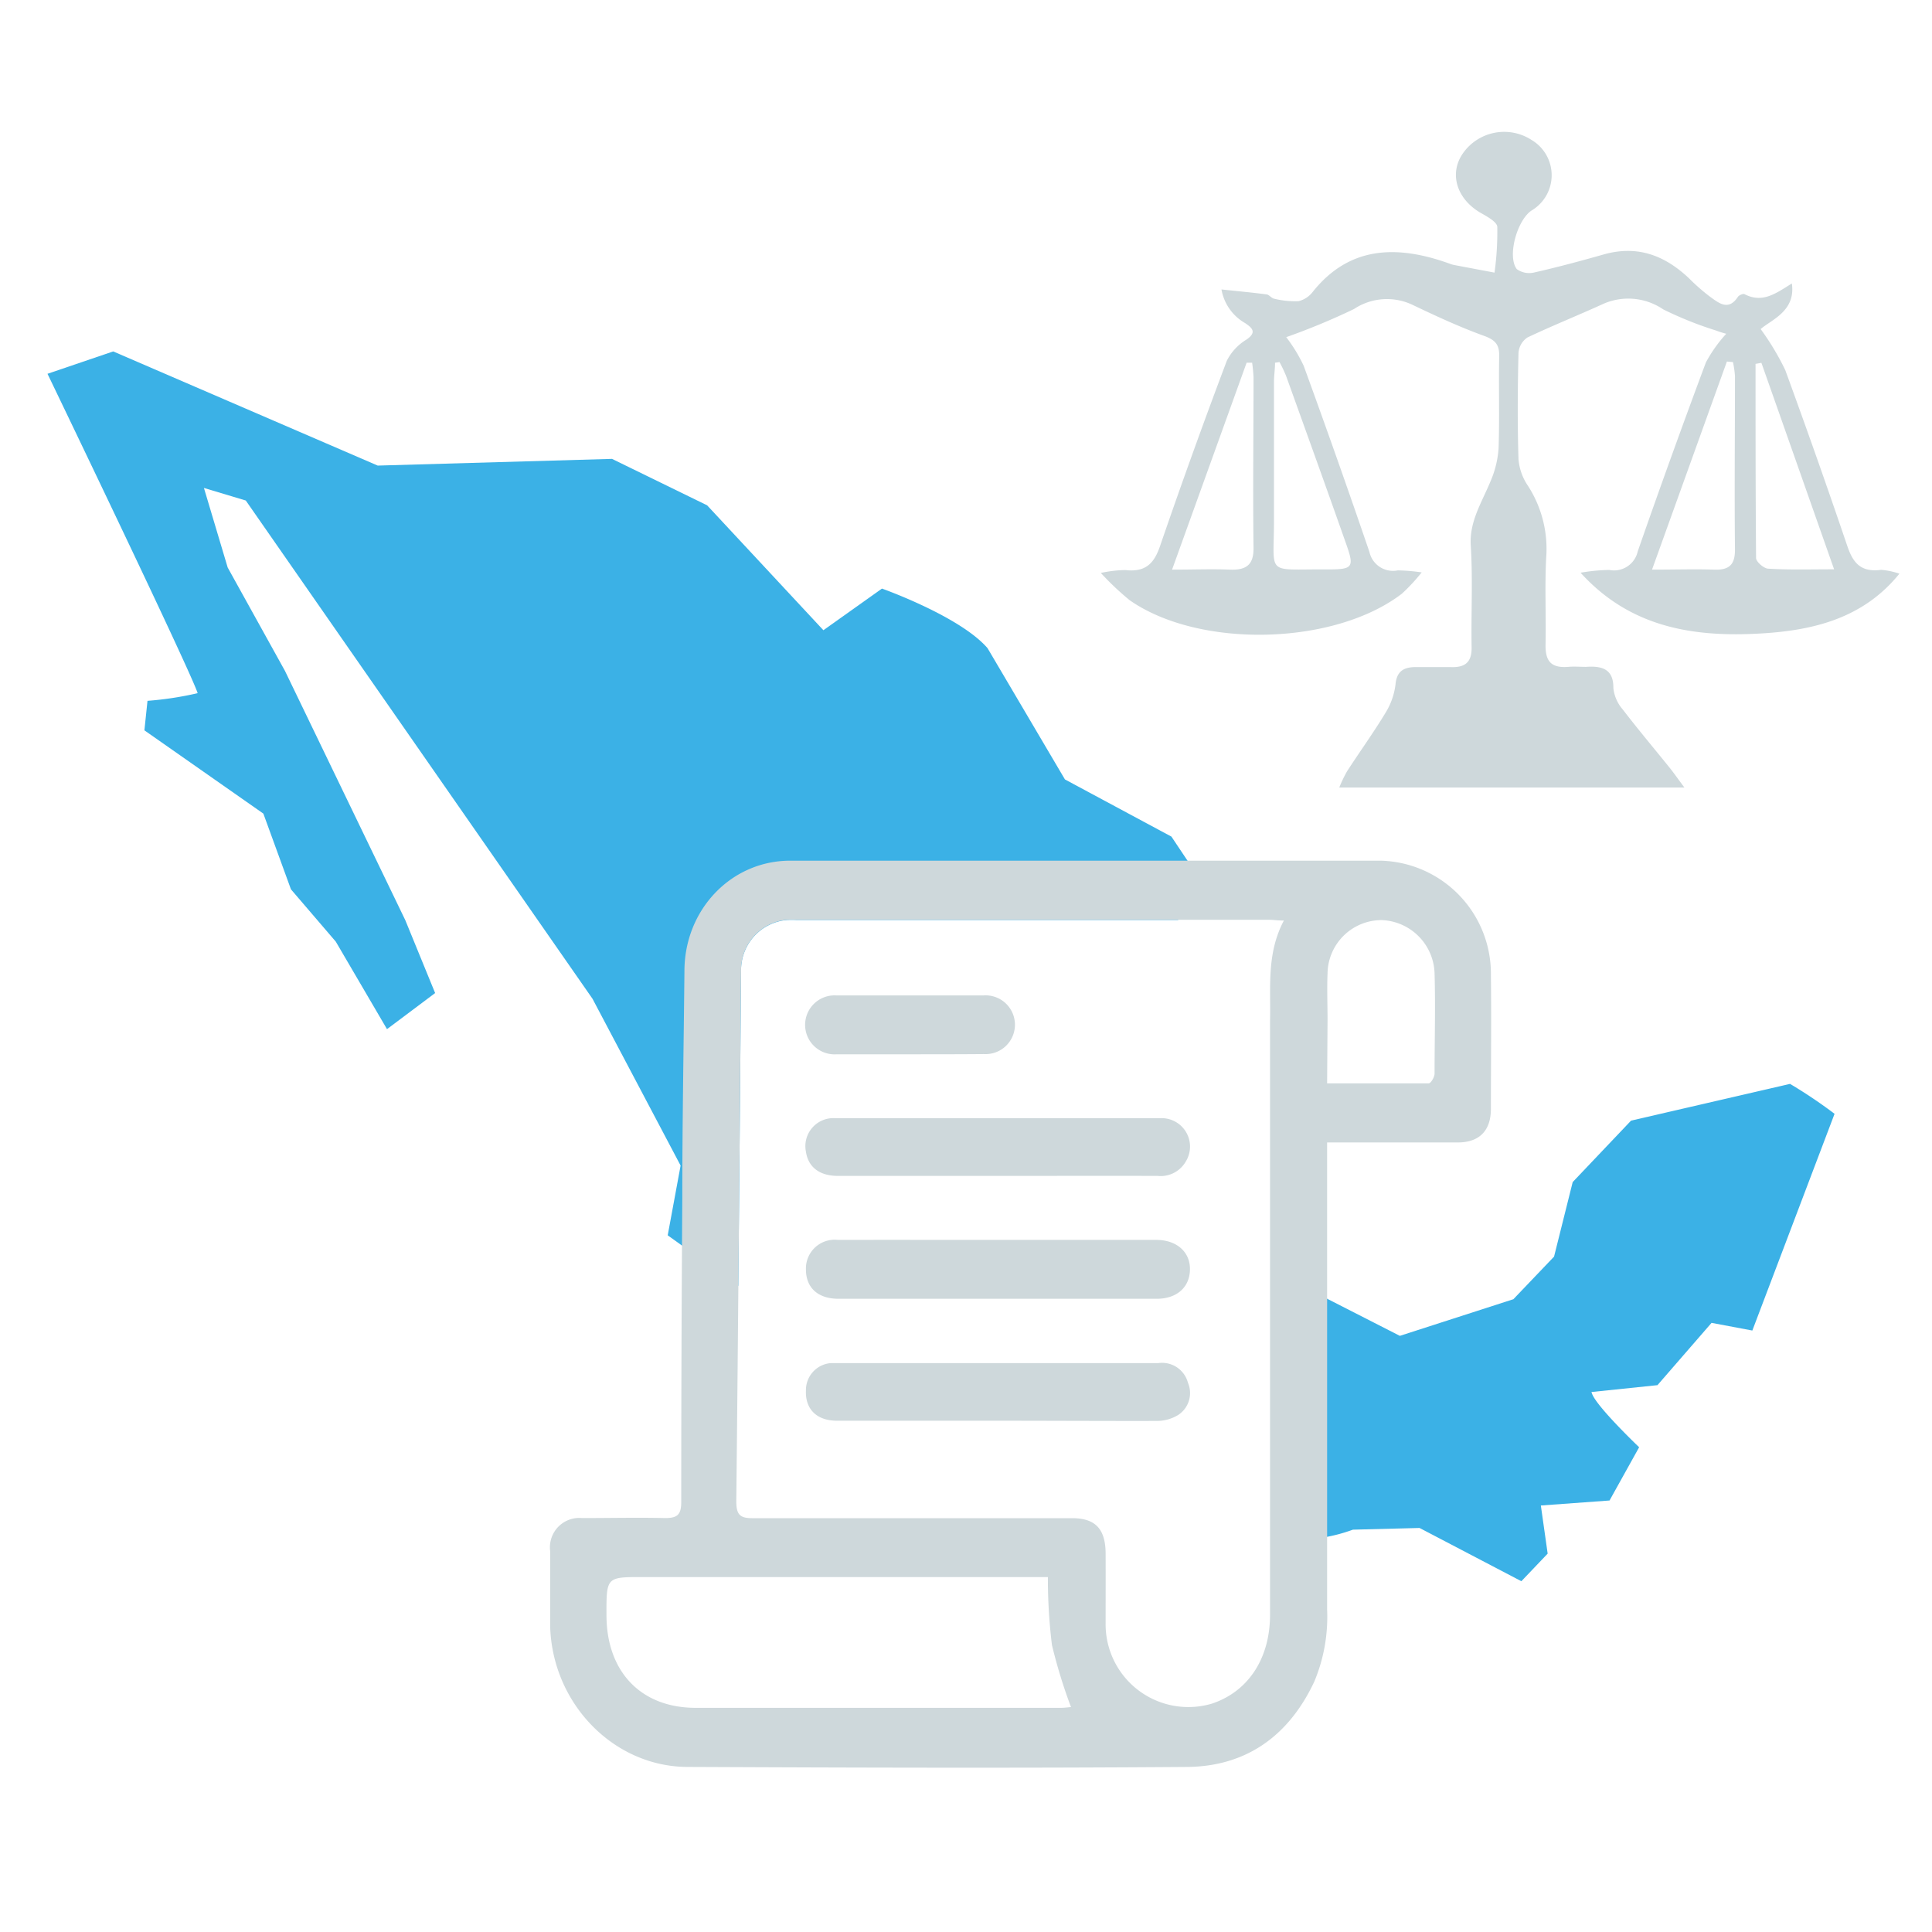 <svg id="Capa_1" data-name="Capa 1" xmlns="http://www.w3.org/2000/svg" viewBox="0 0 181.42 181.42"><defs><style>.cls-1{fill:#3bb1e6;}.cls-2{fill:#ced8db;}</style></defs><path class="cls-1" d="M168.09,101.78l-14.93,3.45L147.68,111,145.93,118l-3.82,4-10.66,3.44L120.79,120l-1.45-1.84q0,13.13,0,26.24a15.53,15.53,0,0,0,2.3.18,15.26,15.26,0,0,0,5.4-.94h0l6.26-.16,9.56,5,2.47-2.59-.64-4.52,6.45-.47,2.78-5s-4.35-4.14-4.47-5.2h.12l6.07-.63,5.08-5.85,3.83.72,7.72-20.35A45.44,45.44,0,0,0,168.09,101.78Z"/><path class="cls-1" d="M69.33,120.75q.14-14.79.26-29.59a4.72,4.72,0,0,1,4.32-4.77,8.42,8.42,0,0,1,.87,0h35.86l0-1L113,83.05l-3-4.49-10-5.37L92.73,60.86c-2.6-3-9.91-5.59-9.91-5.59l-5.5,3.91L66.4,47.45l-8.93-4.36-22,.63L10.63,33l-6.17,2.1S17.9,63,18.56,65.09a31.15,31.15,0,0,1-4.71.72l-.29,2.77L24.73,76.4l2.59,7.11,4.21,4.91,4.81,8.22,4.52-3.39-2.8-6.84L26.76,63l-5.38-9.71-2.23-7.47L23.08,47,55.64,93.79l8.27,15.66L62.7,116Z"/><path class="cls-2" d="M178.36,53.87c-3.38,4.18-8.05,5.32-12.94,5.61-6.31.38-12.29-.51-17-5.7a16.84,16.84,0,0,1,2.7-.26,2.28,2.28,0,0,0,2.67-1.75q3.1-8.9,6.4-17.74a13.3,13.3,0,0,1,1.91-2.69s-.49-.12-.92-.29a34.33,34.33,0,0,1-5-2,5.83,5.83,0,0,0-5.75-.46c-2.31,1.05-4.68,2-7,3.1a1.91,1.91,0,0,0-.84,1.48c-.08,3.31-.1,6.62,0,9.93a5.18,5.18,0,0,0,.89,2.52,10.91,10.91,0,0,1,1.71,6.76c-.14,2.74,0,5.49-.06,8.24,0,1.43.49,2.13,2.13,2,.55-.05,1.12,0,1.67,0,1.62-.12,2.59.29,2.57,2a3.65,3.65,0,0,0,.88,2c1.41,1.84,2.91,3.62,4.37,5.43.42.52.8,1.07,1.42,1.9H125.76a12.79,12.79,0,0,1,.73-1.52c1.19-1.84,2.48-3.62,3.61-5.49a6.59,6.59,0,0,0,.94-2.65c.11-1.24.74-1.67,2-1.65,1.05,0,2.11,0,3.15,0,1.45.07,2-.51,2-1.8-.06-3.19.12-6.4-.08-9.59-.15-2.29,1.05-4.09,1.86-6.07a9.41,9.41,0,0,0,.75-3.06c.1-2.92,0-5.84.06-8.75,0-1-.35-1.44-1.42-1.83-2.29-.83-4.49-1.85-6.67-2.89a5.6,5.6,0,0,0-5.55.37,63.39,63.39,0,0,1-6.36,2.64,14.56,14.56,0,0,1,1.64,2.69q3.18,8.72,6.17,17.47a2.27,2.27,0,0,0,2.67,1.74,17,17,0,0,1,2.24.19,17.66,17.66,0,0,1-1.86,2c-6.35,4.87-19,5.18-25.55.62a26.1,26.1,0,0,1-2.72-2.57,11.65,11.65,0,0,1,2.3-.27c1.92.22,2.7-.64,3.25-2.22q3-8.74,6.28-17.43a4.91,4.91,0,0,1,1.86-2c1-.7.5-1.1-.14-1.54a4.53,4.53,0,0,1-2.22-3.16c1.48.16,2.84.28,4.19.46.27,0,.49.36.76.41a8.11,8.11,0,0,0,2.29.23,2.39,2.39,0,0,0,1.32-.86c3.43-4.31,7.89-4.45,12.84-2.67a2.46,2.46,0,0,0,.53.15l3.71.7a28,28,0,0,0,.26-4.28c0-.45-.89-.95-1.47-1.28-2.32-1.29-3.1-3.71-1.76-5.64a4.73,4.73,0,0,1,6.46-1.25,3.85,3.85,0,0,1,0,6.61c-1.37.89-2.32,4.31-1.4,5.51a2,2,0,0,0,1.58.33c2.21-.5,4.41-1.09,6.59-1.71,3.24-.91,5.78.15,8,2.24a18.32,18.32,0,0,0,2,1.75c.81.58,1.71,1.34,2.59,0,.1-.16.5-.33.62-.26,1.72.9,3-.11,4.45-1,.38,2.59-1.92,3.4-2.93,4.28a24.57,24.57,0,0,1,2.31,3.85q3,8.2,5.82,16.5c.52,1.54,1.22,2.52,3.19,2.26A7,7,0,0,1,178.36,53.87Zm-23.23-.38c2.26,0,4-.06,5.79,0,1.55.07,2-.55,2-1.89-.06-5.43,0-10.86,0-16.29a9.85,9.85,0,0,0-.19-1.31l-.57-.05C159.87,40.31,157.59,46.66,155.13,53.49ZM120.15,34l-.42.06c0,.58-.09,1.16-.1,1.74,0,4.37,0,8.75,0,13.12,0,5.24-.84,4.5,5,4.55,2.41,0,2.56-.17,1.79-2.36-1.86-5.28-3.76-10.55-5.66-15.83A13.46,13.46,0,0,0,120.15,34Zm-2.57.06-.52,0-7,19.43c2.12,0,3.77-.07,5.42,0s2.25-.55,2.23-2.06c-.07-5.31,0-10.63,0-16A13.92,13.92,0,0,0,117.58,34.08Zm54.64,19.38c-2.37-6.73-4.59-13.05-6.82-19.37l-.55.1c0,6.08,0,12.16.05,18.23,0,.35.74,1,1.16,1C168,53.52,169.85,53.46,172.22,53.46Z"/><path class="cls-2" d="M124.62,107.28v43.85a15.74,15.74,0,0,1-1.21,6.79c-2.4,5.11-6.39,7.91-11.81,8-15.67.12-31.35.07-47,0-7,0-12.78-6-12.94-13.28,0-2.32,0-4.65,0-7a2.76,2.76,0,0,1,3-3.09c2.6,0,5.21-.06,7.81,0,1.14,0,1.5-.32,1.5-1.51q0-14.26.1-28.54c0-7.11.13-14.21.2-21.31,0-5.75,4.37-10.36,9.92-10.37q27.72,0,55.45,0A10.62,10.62,0,0,1,140,91.59c.05,4.17,0,8.35,0,12.53,0,2.06-1.09,3.15-3.09,3.16-3.6,0-7.19,0-10.79,0Zm-4.06-20.84c-.65,0-1-.07-1.38-.07H74.78a8.42,8.42,0,0,0-.87,0,4.72,4.72,0,0,0-4.32,4.77c-.15,16.61-.27,33.22-.45,49.83,0,1.23.32,1.6,1.52,1.59,10,0,20,0,30,0,2.19,0,3.15,1,3.16,3.32s0,4.39,0,6.59a7.77,7.77,0,0,0,10,7.5c3.4-1.14,5.44-4.24,5.44-8.34q0-27.89,0-55.78C119.34,92.74,118.91,89.56,120.56,86.44ZM98.4,148.09H60.33c-3.39,0-3.39,0-3.38,3.57,0,5.31,3.23,8.7,8.35,8.71,11.44,0,22.89,0,34.33,0,.37,0,.75-.06.94-.07a48.89,48.89,0,0,1-1.79-5.83A51.08,51.08,0,0,1,98.4,148.09Zm26.22-46.36c3.29,0,6.41,0,9.54,0,.2,0,.54-.58.55-.9,0-3.14.09-6.29,0-9.43a5.16,5.16,0,0,0-4.94-5,5.08,5.08,0,0,0-5.11,5c-.06,1.46,0,2.93,0,4.39Z"/><path class="cls-2" d="M93.69,116.43c5,0,9.92,0,14.88,0,1.93,0,3.21,1.14,3.17,2.81s-1.26,2.72-3.13,2.72H78.75c-1.91,0-3.06-1-3.07-2.74a2.7,2.7,0,0,1,3-2.79C83.7,116.42,88.7,116.43,93.69,116.43Z"/><path class="cls-2" d="M93.68,110.42c-5,0-10,0-15,0-1.74,0-2.79-.84-3-2.27A2.63,2.63,0,0,1,78.43,105c4.92,0,9.84,0,14.76,0,5.25,0,10.5,0,15.76,0a2.67,2.67,0,0,1,2.38,4.1,2.72,2.72,0,0,1-2.64,1.32C103.69,110.41,98.68,110.42,93.68,110.42Z"/><path class="cls-2" d="M93.73,133.41c-5,0-10.09,0-15.13,0-1.92,0-3-1.1-2.92-2.85A2.54,2.54,0,0,1,78,128c.2,0,.41,0,.62,0h30.14a2.51,2.51,0,0,1,2.79,1.84,2.46,2.46,0,0,1-.87,3,3.81,3.81,0,0,1-2.07.59C103.66,133.44,98.69,133.41,93.73,133.41Z"/><path class="cls-2" d="M85.39,99c-2.27,0-4.54,0-6.82,0a2.77,2.77,0,1,1-.07-5.53q6.94,0,13.88,0a2.76,2.76,0,1,1,0,5.51C90,99,87.7,99,85.39,99Z"/></svg>